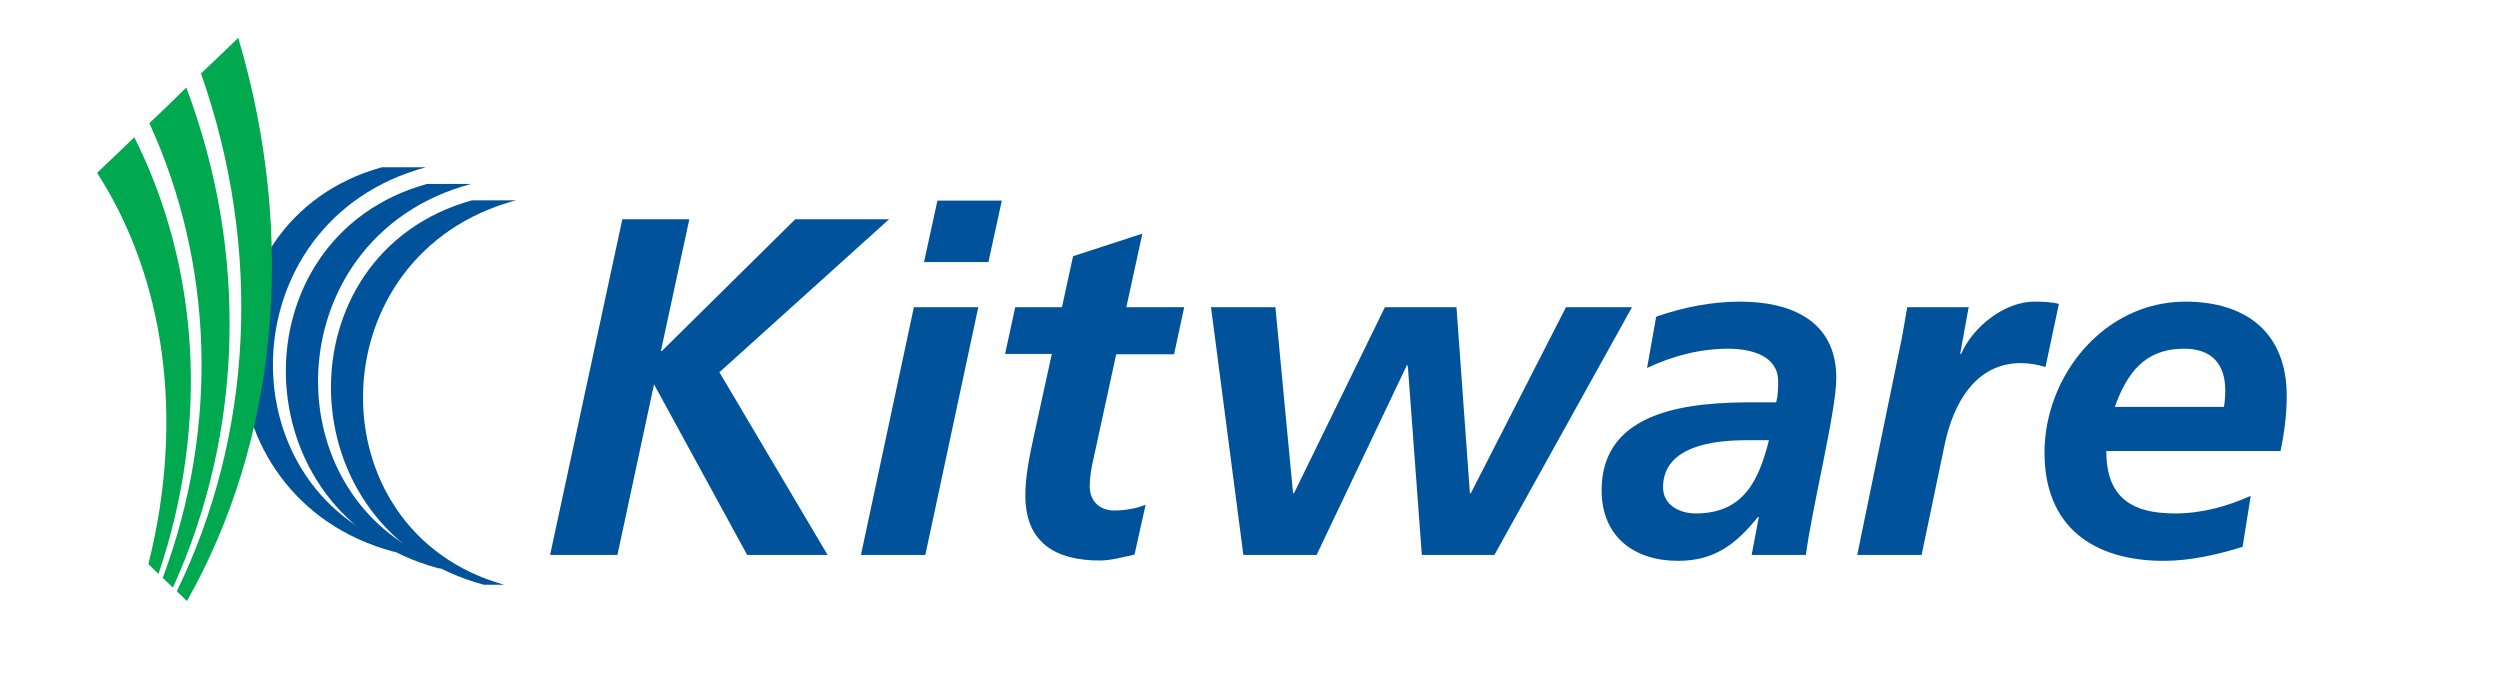 <?xml version="1.0" encoding="UTF-8"?>
<svg width="336px" height="94px" viewBox="0 0 336 94" version="1.1" xmlns="http://www.w3.org/2000/svg" xmlns:xlink="http://www.w3.org/1999/xlink">
    <!-- Generator: Sketch 43.2 (39069) - http://www.bohemiancoding.com/sketch -->
    <title>kitware</title>
    <desc>Created with Sketch.</desc>
    <defs></defs>
    <g id="Page-1" stroke="none" stroke-width="1" fill="none" fill-rule="evenodd">
        <g id="kitware" fill-rule="nonzero">
            <g transform="translate(13, 5)">
                <g id="LogoMark">
                    <path d="M42.613,69.147 L39.889,69.147 C13.047,61.942 12.52,24.645 38.308,17.484 L44.238,17.484 C17.397,24.689 16.825,61.986 42.613,69.147 Z" id="Shape" fill="#00539B"></path>
                    <path d="M48.675,71.387 L45.951,71.387 C19.11,64.183 18.583,26.886 44.37,19.725 L50.301,19.725 C23.459,26.886 22.888,64.183 48.675,71.387 Z" id="Shape" fill="#00539B"></path>
                    <path d="M54.738,73.584 L52.014,73.584 C25.172,66.379 24.645,29.082 50.432,21.921 L56.363,21.921 C29.477,29.082 28.95,66.379 54.738,73.584 Z" id="Shape" fill="#00539B"></path>
                    <path d="M8.303,72.134 C7.864,71.695 7.38,71.255 6.941,70.816 C11.905,51.091 9.05,32.157 0.044,18.231 C1.713,16.65 3.383,15.068 5.052,13.443 C13.794,30.883 15.156,51.97 8.303,72.134 Z" id="Shape" fill="#00A94F"></path>
                    <path d="M10.236,73.979 C9.797,73.54 9.313,73.101 8.874,72.661 C16.474,52.321 15.683,30.356 7.073,11.554 C8.742,9.972 10.412,8.391 12.037,6.765 C20.428,29.038 19.681,53.2 10.236,73.979 Z" id="Shape" fill="#00A94F"></path>
                    <path d="M12.125,75.78 C11.686,75.341 11.202,74.902 10.763,74.462 C20.955,53.551 22.317,28.511 14.014,4.876 C15.683,3.295 17.353,1.713 19.022,0.088 C27.061,27.237 24.162,54.474 12.125,75.78 Z" id="Shape" fill="#00A94F"></path>
                </g>
                <g id="Kitware" transform="translate(60.624, 21.965)" fill="#00539B">
                    <polygon id="Shape" points="19.022 2.504 15.2 20.208 15.332 20.208 33.255 2.504 45.864 2.504 23.064 23.064 37.605 47.621 26.798 47.621 14.277 24.689 9.357 47.621 0.308 47.621 10.016 2.504 19.022 2.504"></polygon>
                    <path d="M49.202,14.321 L57.857,14.321 L50.74,47.621 L42.086,47.621 L49.202,14.321 Z M52.365,0 L61.02,0 L59.218,8.259 L50.564,8.259 L52.365,0 Z" id="Shape"></path>
                    <path d="M62.821,14.321 L69.103,14.321 L70.597,7.468 L79.91,4.437 L77.757,14.321 L85.533,14.321 L84.171,20.647 L76.395,20.647 L73.232,35.188 C73.057,35.979 72.837,37.121 72.837,38.395 C72.837,40.416 74.199,41.646 76.132,41.646 C77.669,41.646 79.251,41.339 80.349,40.855 L78.855,47.577 C77.362,47.884 75.692,48.368 74.199,48.368 C68.312,48.368 64.183,46.039 64.183,39.625 C64.183,37.034 64.71,34.529 65.281,31.85 L67.741,20.603 L61.459,20.603 L62.821,14.321 Z" id="Shape"></path>
                    <polygon id="Shape" points="89.135 14.321 97.79 14.321 100.162 39.318 100.294 39.318 112.506 14.321 122.127 14.321 123.928 39.318 124.06 39.318 136.844 14.321 145.718 14.321 127.223 47.621 117.471 47.621 115.582 22.141 115.45 22.141 103.325 47.621 93.484 47.621"></polygon>
                    <path d="M162.763,42.525 L162.631,42.525 C159.644,46.259 156.701,48.412 151.912,48.412 C145.894,48.412 141.632,45.073 141.632,38.923 C141.632,27.94 153.889,27.105 162.06,27.105 L165.091,27.105 C165.355,26.183 165.355,25.216 165.355,24.25 C165.355,20.867 161.753,19.901 158.677,19.901 C154.855,19.901 151.165,20.867 147.739,22.492 L148.969,15.595 C152.659,14.321 156.393,13.575 160.259,13.575 C166.936,13.575 173.175,16.035 173.175,23.854 C173.175,28.291 169.88,41.383 169.089,47.621 L161.797,47.621 L162.763,42.525 Z M154.284,42.042 C160.742,42.042 162.763,37.561 164.125,32.201 L161.094,32.201 C156.876,32.201 149.891,32.904 149.891,38.527 C149.891,40.899 152.088,42.042 154.284,42.042 Z" id="Shape"></path>
                    <path d="M181.917,18.802 C182.18,17.397 182.444,15.903 182.708,14.321 L190.966,14.321 L189.824,20.603 L189.956,20.603 C191.494,17.001 195.755,13.575 199.797,13.575 C200.895,13.575 202.081,13.618 203.091,13.882 L201.29,22.361 C200.324,22.053 199.094,21.834 197.995,21.834 C191.845,21.834 188.902,27.325 187.76,32.684 L184.64,47.621 L175.986,47.621 L181.917,18.802 Z" id="Shape"></path>
                    <path d="M209.461,33.651 C209.461,39.801 212.756,42.042 218.687,42.042 C222.245,42.042 225.672,41.119 228.879,39.669 L227.78,46.523 C224.442,47.577 220.751,48.412 217.193,48.412 C207.616,48.412 201.158,43.755 201.158,33.871 C201.158,23.547 209.154,13.575 220.092,13.575 C228.308,13.575 233.711,17.792 233.711,26.227 C233.711,28.731 233.403,31.191 232.876,33.651 L209.461,33.651 Z M225.276,27.72 C225.408,26.929 225.452,26.227 225.452,25.48 C225.452,21.921 223.563,19.901 219.961,19.901 C214.601,19.901 212.273,23.151 210.603,27.72 L225.276,27.72 L225.276,27.72 Z" id="Shape"></path>
                </g>
            </g>
        </g>
    </g>
</svg>